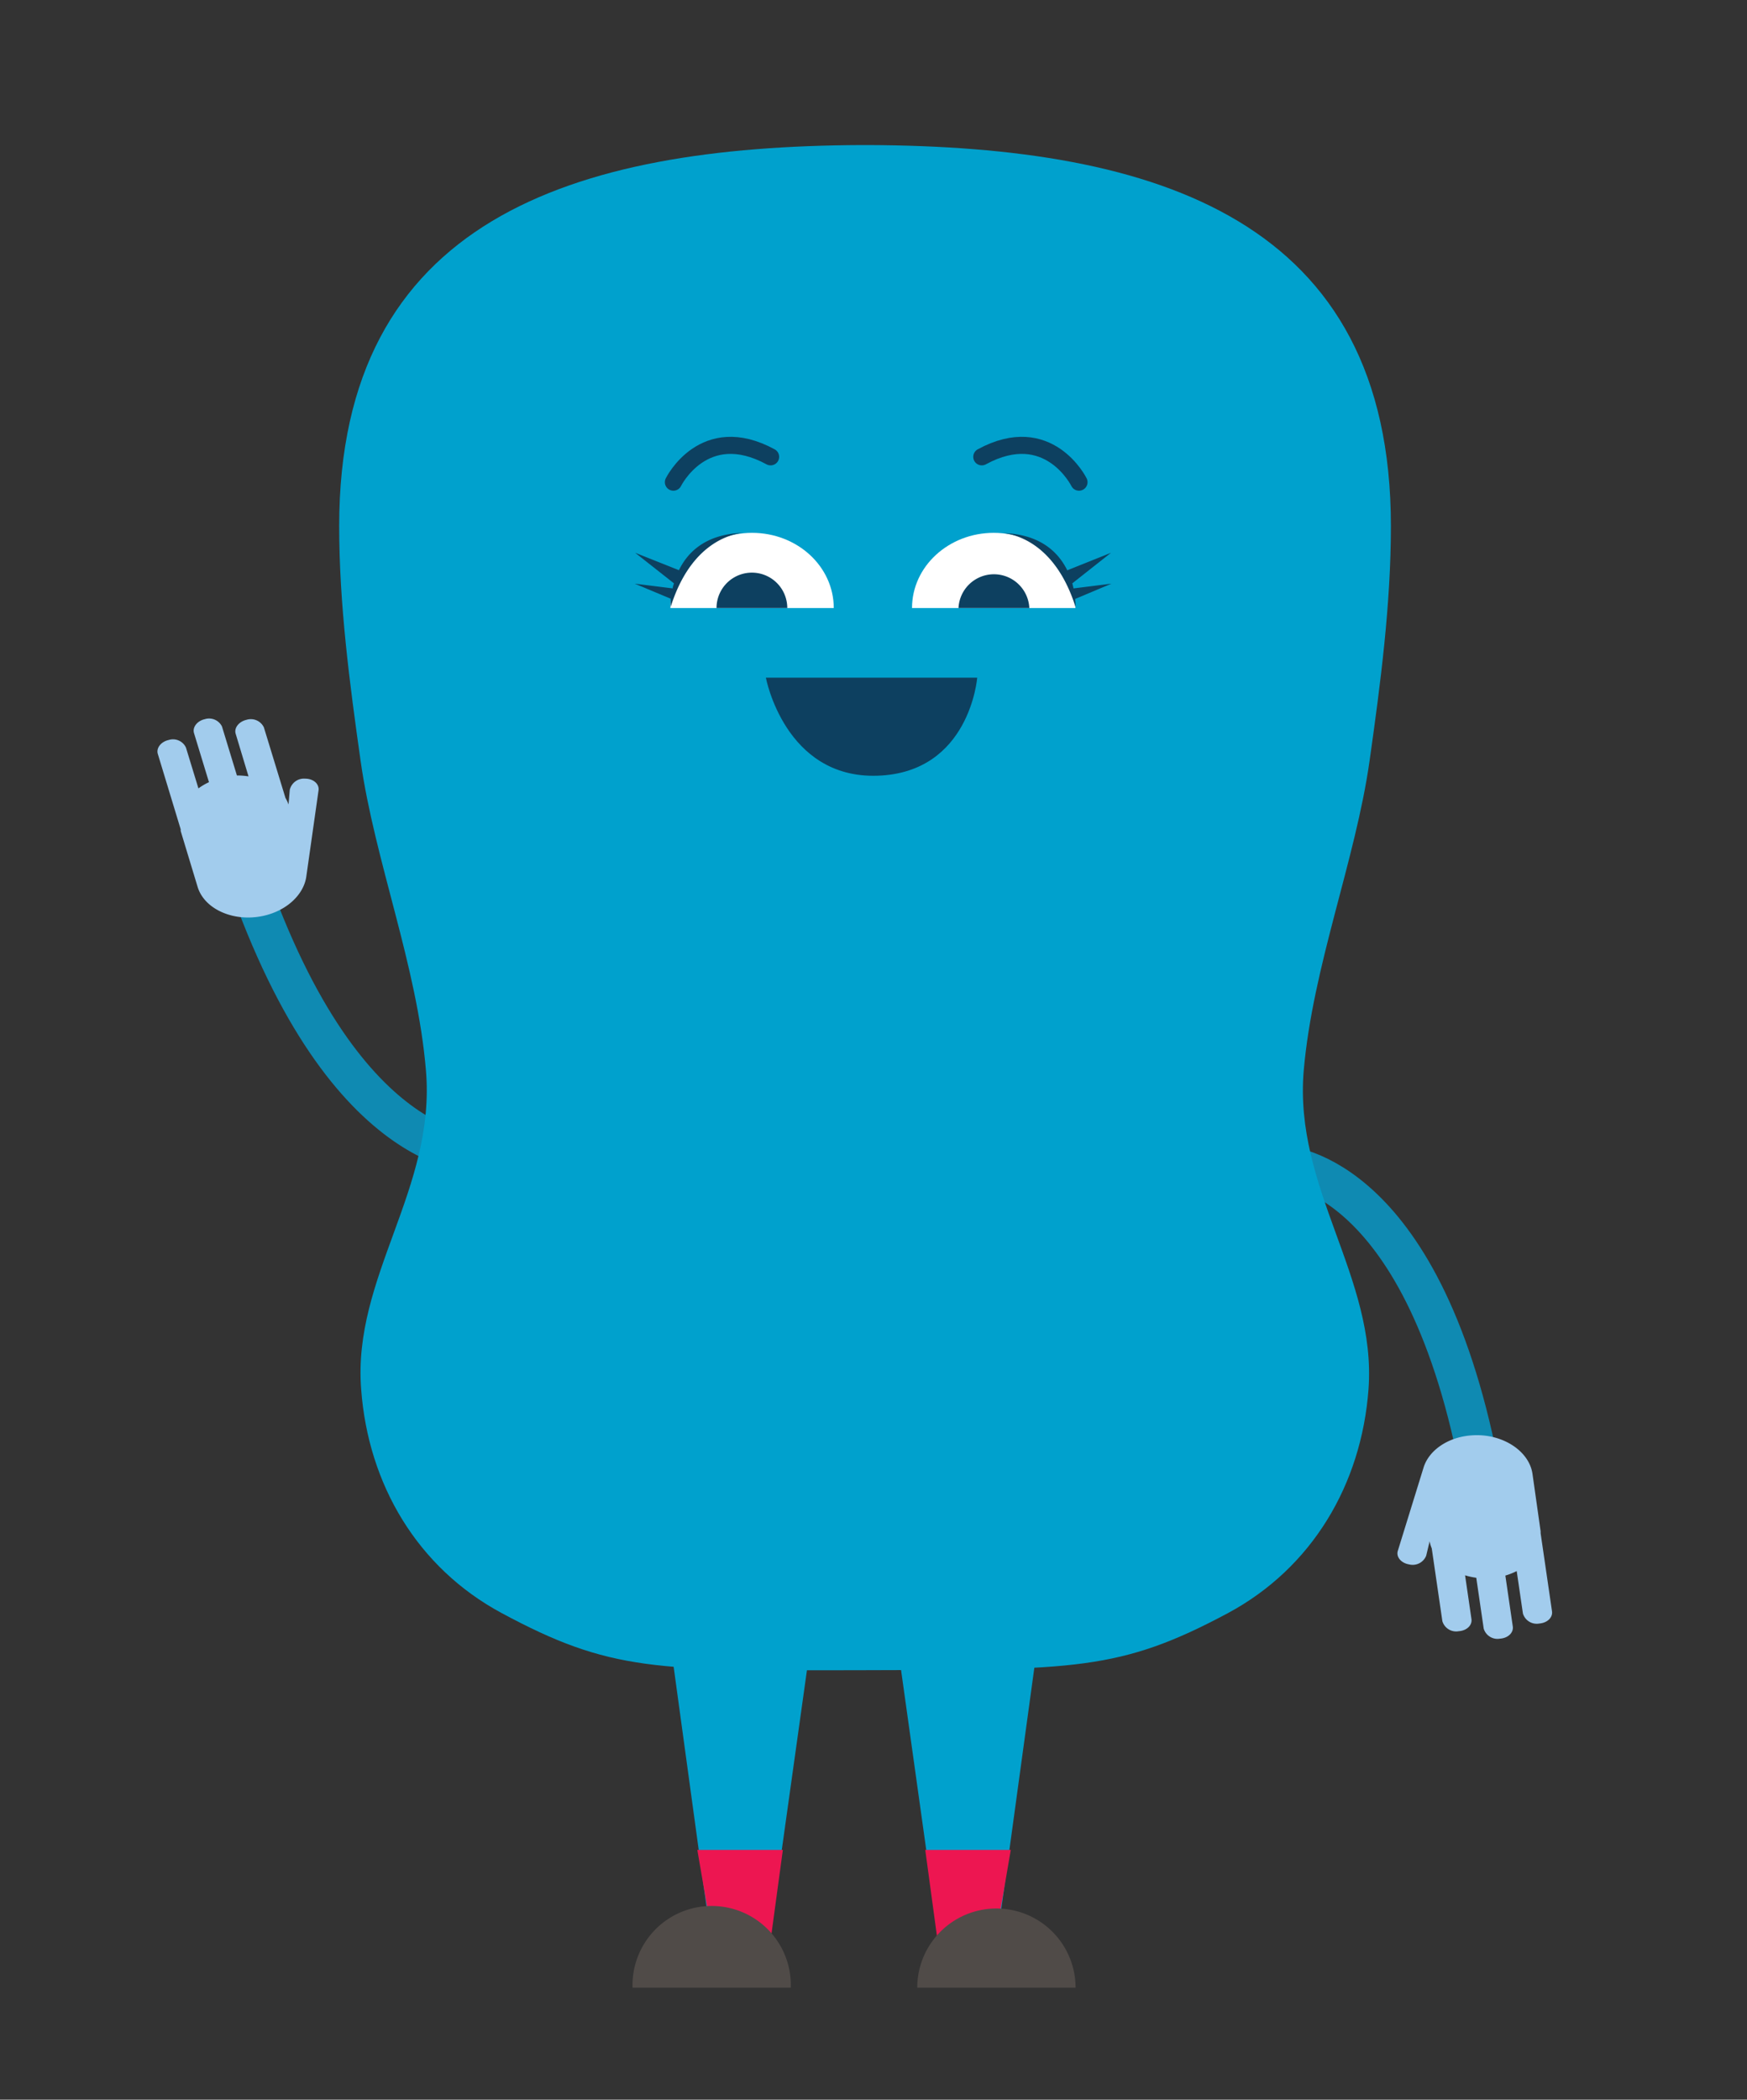 <svg id="Layer_1" data-name="Layer 1" xmlns="http://www.w3.org/2000/svg" viewBox="0 0 213.85 256.92"><rect x="0" y="0" width="213.85" height="256.92" fill="#333333" stroke="none"/><defs><style>.cls-1,.cls-4{fill:none;stroke-linecap:round;stroke-miterlimit:10;}.cls-1{stroke:#0f8ab2;stroke-width:4.81px;}.cls-2{fill:#a2cced;}.cls-3{fill:#00a1cd;}.cls-4{stroke:#0d4060;stroke-width:2.09px;}.cls-5{fill:#fff;}.cls-6{fill:#0d4060;}.cls-7{fill:#ed1651;}.cls-8{fill:#504b48;}</style></defs><path class="cls-1" d="M60.29,141.25s-16.39,2.43-29-31"/><path class="cls-2" d="M39,96.66c.07-.76-.67-1.38-1.64-1.38a1.78,1.78,0,0,0-1.89,1.37l-.15,1.79a5,5,0,0,0-.38-.81L32.3,89a1.77,1.77,0,0,0-2.13-.92c-.94.22-1.54,1-1.32,1.71L30.42,95A9.11,9.11,0,0,0,29,94.89l-1.83-6A1.76,1.76,0,0,0,25.07,88c-.94.21-1.54,1-1.32,1.71l1.83,6a7.42,7.42,0,0,0-1.29.76l-1.53-5a1.75,1.75,0,0,0-2.12-.92c-.95.21-1.54,1-1.32,1.71l2.8,9.22,0,.07a.57.57,0,0,0,0,.14l2.07,6.83c.84,2.77,4.49,4.36,8.12,3.53,2.85-.65,4.86-2.61,5.18-4.76Z"/><path class="cls-1" d="M156.68,142.55s16.57,0,24,35"/><path class="cls-2" d="M171.09,189.82c-.18.74.46,1.46,1.42,1.61a1.78,1.78,0,0,0,2.07-1.07l.42-1.76a4.08,4.08,0,0,0,.26.86l1.3,8.91a1.76,1.76,0,0,0,2,1.23c1-.07,1.67-.74,1.56-1.49l-.78-5.35a8.53,8.53,0,0,0,1.37.3l.91,6.22a1.76,1.76,0,0,0,2,1.23c1-.07,1.67-.75,1.56-1.49l-.91-6.23a7.74,7.74,0,0,0,1.39-.55l.76,5.19a1.76,1.76,0,0,0,2,1.23c1-.08,1.67-.75,1.56-1.5l-1.39-9.53a.25.25,0,0,1,0-.07.86.86,0,0,1,0-.16l-1-7.06c-.42-2.86-3.79-5-7.5-4.7-2.91.22-5.19,1.86-5.83,3.93Z"/><path class="cls-3" d="M167.65,93.09c1.34-9.47,2.61-19.14,2.61-28.72,0-37.47-28.54-46.47-63.92-46.62h-.89c-35.39.15-63.93,9.15-63.93,46.62,0,9.58,1.28,19.25,2.62,28.72,1.73,12.26,6.94,25.09,8,37.9,1.23,14.49-9,25.28-7.93,39,.86,11.67,6.91,21.85,17.18,27.38,13.3,7.16,18.84,7.06,44.47,7s31.18.12,44.48-7c10.27-5.53,16.31-15.71,17.18-27.38,1-13.73-9.16-24.52-7.93-39C160.71,118.18,165.91,105.35,167.65,93.09Z"/><path class="cls-4" d="M132.08,59s-3.72-7.55-11.9-3.1"/><path class="cls-4" d="M82.43,59s3.72-7.55,11.9-3.1"/><path class="cls-5" d="M102.06,74.4c0-5.08-4.46-9.2-10-9.2s-10,4.12-10,9.2"/><path class="cls-6" d="M96.37,74.4a4.33,4.33,0,0,0-8.66,0"/><path class="cls-5" d="M111.64,74.4c0-5.08,4.48-9.2,10-9.2s10,4.12,10,9.2"/><path class="cls-6" d="M126,74.4a4.34,4.34,0,0,0-8.67,0"/><path class="cls-6" d="M93.75,82.92s2.31,12.36,13.64,12,12.23-12,12.23-12Z"/><path class="cls-6" d="M130.68,69.77,136,67.64l-4.74,3.74c.06.22.1.42.15.62l4.64-.58-4.44,1.87a8.42,8.42,0,0,1,.05,1c-2.48-7.88-7.46-8.92-8.88-9.06,4.56.13,6.79,2.35,7.87,4.57"/><path class="cls-6" d="M77.7,71.42l4.65.58c0-.2.09-.4.15-.62l-4.75-3.74,5.36,2.13c1.07-2.22,3.31-4.44,7.87-4.57-1.43.14-6.4,1.18-8.88,9.06a9.7,9.7,0,0,1,0-1Z"/><polyline class="cls-3" points="99.28 200.79 93.47 242.27 87.71 242.27 81.9 199.86"/><polygon class="cls-7" points="88.09 242.27 85.36 226.36 95.83 226.36 93.85 240.95 88.09 242.27"/><path class="cls-8" d="M96.8,243.22a9.69,9.69,0,1,0-19.37,0"/><polyline class="cls-3" points="109.8 200.79 115.61 242.27 121.38 242.27 127.19 199.86"/><polygon class="cls-7" points="121 242.27 123.73 226.36 113.26 226.36 115.24 240.95 121 242.27"/><path class="cls-8" d="M112.28,243.22a9.69,9.69,0,0,1,19.38,0"/></svg>